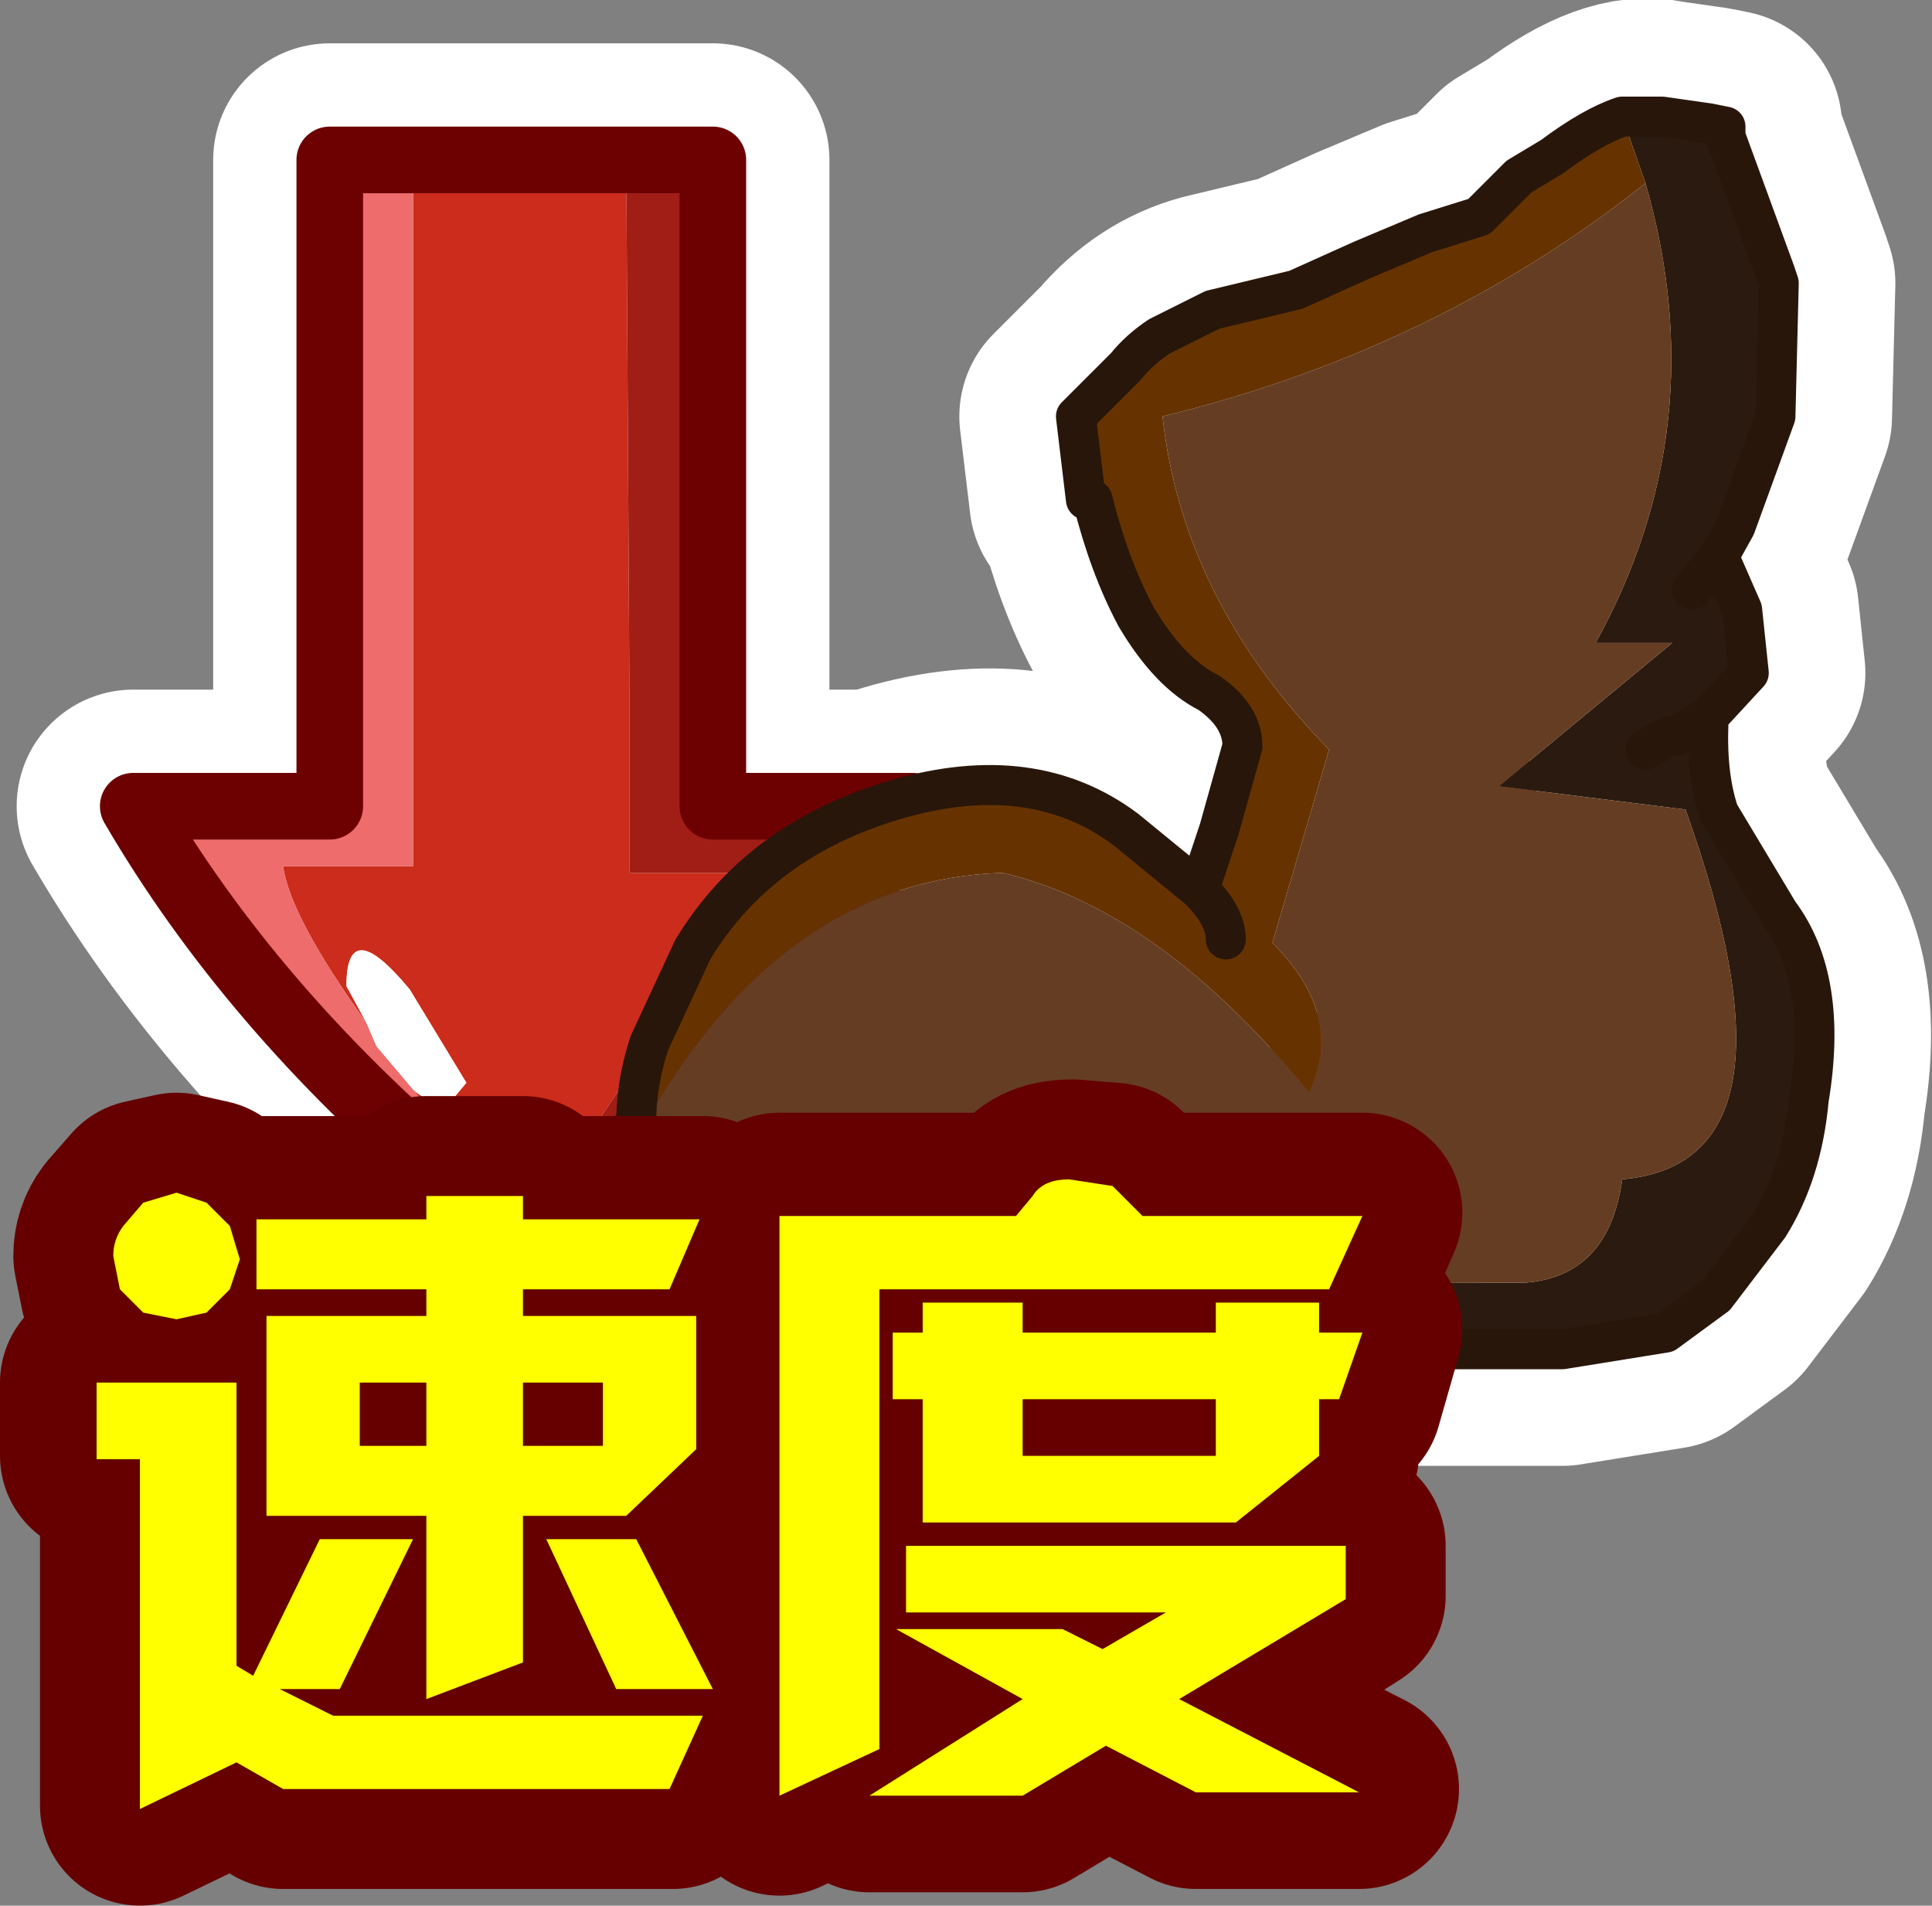 <?xml version="1.0" encoding="UTF-8" standalone="no"?>
<svg xmlns:xlink="http://www.w3.org/1999/xlink" height="28.6px" width="29.0px" xmlns="http://www.w3.org/2000/svg">
  <rect width="100%" height="100%" fill="#808080" stroke="none"/>
  <g transform="matrix(1.0, 0.0, 0.0, 1.0, -0.65, -1.15)">
    <path d="M23.45 3.8 L23.95 3.5 Q24.95 2.75 25.6 2.9 L26.3 3.0 26.55 3.05 26.55 3.1 26.55 3.2 26.55 3.7 26.55 4.0 26.25 4.0 25.8 4.0 24.7 3.8 23.45 3.8 M25.75 6.95 L25.7 7.25 Q25.85 8.0 24.1 9.9 22.4 11.75 22.45 12.3 L23.3 12.25 24.3 12.05 24.4 12.05 23.85 12.8 Q23.3 13.6 24.8 14.1 25.15 14.25 25.55 16.15 25.85 18.0 24.1 18.8 22.4 19.65 20.4 19.65 L17.35 19.5 15.6 19.65 13.55 19.75 11.7 19.65 11.35 18.8 Q11.1 18.15 11.7 16.5 L11.85 16.1 12.05 16.1 Q12.8 16.15 13.45 14.8 L13.55 14.75 13.5 14.5 14.05 14.4 16.95 14.55 18.95 16.25 19.25 16.05 19.75 15.3 Q20.2 14.6 19.8 14.3 19.45 14.1 19.9 13.6 20.85 12.15 20.8 11.75 L19.6 10.8 Q18.45 9.9 18.95 9.25 21.0 9.35 23.1 8.5 L25.75 6.95" fill="#7e4d2b" fill-rule="evenodd" stroke="none"/>
    <path d="M27.2 19.55 L26.4 20.6 25.65 21.15 24.1 21.4 19.3 21.4 15.7 21.5 14.55 21.65 13.1 21.55 12.15 21.4 11.55 21.05 Q10.9 20.65 10.95 20.35 L11.8 20.55 13.1 20.6 14.6 20.6 17.25 20.55 20.95 20.55 23.15 20.55 25.15 20.5 26.35 20.05 27.2 19.55 M26.25 4.0 L26.55 4.0 Q26.1 5.15 24.3 6.4 21.65 8.15 18.2 7.85 L17.85 7.85 Q18.5 7.4 19.85 7.0 L21.95 6.4 23.95 5.25 25.65 4.15 26.25 4.0" fill="#452918" fill-rule="evenodd" stroke="none"/>
    <path d="M26.55 3.2 L27.3 5.25 26.95 5.7 25.75 6.95 23.1 8.5 Q21.0 9.35 18.95 9.25 18.45 9.9 19.6 10.8 L20.8 11.75 Q20.85 12.15 19.9 13.6 19.45 14.1 19.8 14.3 20.2 14.6 19.75 15.3 L19.25 16.05 18.95 16.25 16.95 14.55 14.05 14.4 13.5 14.5 Q13.4 14.05 12.7 14.4 11.7 14.9 11.6 15.75 L11.6 15.95 11.85 16.1 11.7 16.5 Q11.1 18.15 11.35 18.8 L11.7 19.65 Q11.95 20.25 11.6 20.4 11.1 20.65 10.35 19.25 L10.25 18.6 Q9.95 17.05 11.05 15.4 12.05 13.75 14.1 13.15 16.15 12.55 17.55 13.6 L18.65 14.5 18.95 13.6 19.3 12.35 Q19.3 11.9 18.8 11.55 18.2 11.25 17.7 10.4 17.3 9.65 17.05 8.65 L16.95 8.65 16.8 7.4 17.35 7.7 17.85 7.85 18.2 7.85 Q21.65 8.15 24.3 6.4 26.1 5.15 26.55 4.0 L26.55 3.7 26.55 3.2 M17.85 8.5 L17.85 8.65 Q18.05 8.85 18.55 8.9 L19.15 8.95 19.25 8.65 Q19.3 8.35 18.6 8.35 L17.85 8.5 M17.05 8.65 Q17.45 9.1 18.8 9.25 L18.95 9.25 18.8 9.25 Q17.45 9.1 17.05 8.65 M18.65 14.5 Q19.05 14.9 19.05 15.25 19.05 14.9 18.65 14.5" fill="#ae7e37" fill-rule="evenodd" stroke="none"/>
    <path d="M10.95 20.35 L10.35 19.25 Q11.1 20.65 11.6 20.4 11.95 20.25 11.7 19.65 L13.55 19.75 15.6 19.65 17.35 19.5 20.4 19.65 Q22.4 19.65 24.1 18.8 25.85 18.0 25.55 16.15 25.15 14.25 24.8 14.1 23.3 13.6 23.85 12.8 L24.4 12.05 24.3 12.05 23.3 12.25 22.45 12.3 Q22.4 11.75 24.1 9.9 25.85 8.0 25.7 7.25 L25.75 6.95 26.95 5.7 27.0 6.5 Q26.95 7.7 26.3 8.75 26.1 9.1 26.05 10.0 L26.1 10.1 26.3 10.5 25.7 10.65 25.35 10.85 25.1 10.75 25.05 10.65 25.2 10.65 26.05 10.0 25.2 10.65 25.05 10.65 25.1 10.75 25.35 10.85 25.7 10.65 26.3 10.5 26.35 11.25 26.3 11.75 25.8 12.2 25.7 12.2 25.85 12.9 Q25.95 13.8 26.2 14.25 L27.1 15.65 Q27.45 16.25 27.35 16.9 L27.35 17.4 26.95 18.9 26.35 20.05 25.15 20.5 23.15 20.55 20.95 20.55 17.25 20.55 14.6 20.6 13.1 20.6 11.8 20.55 10.95 20.35 M16.8 7.4 L17.55 6.65 Q18.1 6.0 18.85 5.8 L20.1 5.5 21.1 5.05 22.05 4.65 22.85 4.4 23.45 3.8 24.7 3.8 25.8 4.0 26.25 4.0 25.65 4.15 23.95 5.25 21.95 6.4 19.85 7.0 Q18.5 7.4 17.85 7.85 L17.35 7.7 16.8 7.4 M25.5 12.9 L25.35 12.4 25.7 12.2 25.35 12.4 25.5 12.9" fill="#653d23" fill-rule="evenodd" stroke="none"/>
    <path d="M27.3 5.25 L27.35 5.4 27.3 7.4 26.7 9.05 26.45 9.5 26.8 10.3 26.9 11.25 26.3 11.9 Q26.25 12.75 26.45 13.35 L27.35 14.85 Q28.1 15.85 27.8 17.65 27.7 18.75 27.2 19.55 L26.35 20.05 26.95 18.9 27.35 17.4 27.35 16.9 Q27.45 16.25 27.1 15.65 L26.2 14.25 Q25.95 13.8 25.85 12.9 L25.7 12.2 25.8 12.2 26.3 11.75 26.35 11.25 26.3 10.5 26.1 10.1 26.05 10.0 Q26.1 9.1 26.3 8.75 26.95 7.7 27.0 6.5 L26.95 5.7 27.3 5.25 M26.3 11.9 L25.8 12.2 26.3 11.9 M26.45 9.5 L26.05 10.0 26.45 9.5" fill="#c6944a" fill-rule="evenodd" stroke="none"/>
    <path d="M13.5 14.5 L13.55 14.75 13.45 14.8 Q12.8 16.15 12.05 16.1 L11.85 16.1 11.6 15.95 11.6 15.75 Q11.7 14.9 12.7 14.4 13.4 14.05 13.5 14.5 M17.85 8.5 L18.6 8.35 Q19.3 8.35 19.25 8.65 L19.15 8.95 18.55 8.9 Q18.05 8.85 17.85 8.65 L17.85 8.5" fill="#d6b37e" fill-rule="evenodd" stroke="none"/>
    <path d="M23.45 3.8 L23.95 3.5 Q24.95 2.75 25.6 2.9 L26.3 3.0 26.55 3.05 26.55 3.1 26.55 3.2 27.3 5.25 27.35 5.4 27.3 7.4 26.7 9.05 26.45 9.5 26.8 10.3 26.9 11.25 26.3 11.9 Q26.25 12.75 26.45 13.35 L27.35 14.85 Q28.1 15.85 27.8 17.65 27.7 18.75 27.2 19.55 L26.4 20.6 25.65 21.15 24.1 21.4 19.3 21.4 15.7 21.5 14.55 21.65 13.1 21.55 12.15 21.4 11.55 21.05 Q10.9 20.65 10.95 20.35 L10.35 19.25 10.25 18.6 Q9.95 17.05 11.05 15.4 12.05 13.75 14.1 13.15 16.15 12.55 17.55 13.6 L18.65 14.5 18.95 13.6 19.3 12.35 Q19.3 11.9 18.8 11.55 18.2 11.25 17.7 10.4 17.3 9.65 17.05 8.65 L16.95 8.65 16.8 7.4 17.55 6.65 Q18.1 6.0 18.85 5.8 L20.1 5.5 21.1 5.05 22.05 4.65 22.85 4.4 23.45 3.8 M26.25 4.0 L26.55 4.0 26.55 3.7 26.55 3.2 M17.85 7.85 Q18.5 7.4 19.85 7.0 L21.95 6.4 23.95 5.25 25.65 4.15 26.25 4.0 M26.95 5.7 L27.3 5.25 M25.75 6.95 L23.1 8.5 Q21.0 9.35 18.95 9.25 L18.8 9.25 Q17.45 9.1 17.05 8.65 M26.05 10.0 L25.2 10.65 25.05 10.65 25.1 10.75 25.35 10.85 25.7 10.65 26.3 10.5 M26.95 5.7 L25.75 6.95 M26.05 10.0 L26.45 9.5 M25.8 12.2 L26.3 11.9 M25.8 12.2 L25.7 12.2 25.35 12.4 25.5 12.9 M26.35 20.05 L27.2 19.55 M17.85 7.85 L18.2 7.85 Q21.65 8.15 24.3 6.4 26.1 5.15 26.55 4.0 M10.95 20.35 L11.8 20.55 13.1 20.6 14.6 20.6 17.25 20.55 20.95 20.55 23.15 20.55 25.15 20.5 26.35 20.05 M16.8 7.4 L17.35 7.7 17.85 7.85 M19.05 15.25 Q19.05 14.9 18.65 14.5" fill="none" stroke="#ffffff" stroke-linecap="round" stroke-linejoin="round" stroke-width="3.5"/>
    <path d="M11.35 13.25 L14.35 13.25 Q12.2 16.95 8.5 19.65 L7.4 18.8 Q4.4 16.25 2.65 13.25 L5.6 13.25 5.6 3.55 11.35 3.55 11.35 13.25 Z" fill="none" stroke="#ffffff" stroke-linecap="round" stroke-linejoin="round" stroke-width="3.5"/>
    <path d="M6.85 3.55 L10.05 3.55 10.1 11.9 10.1 14.25 11.95 14.25 10.35 16.9 8.5 19.65 7.4 18.8 Q6.3 17.6 8.5 19.65 L6.85 17.5 Q7.05 17.7 7.4 17.7 L7.65 17.4 6.8 16.0 Q5.85 14.85 5.85 15.95 L6.15 16.5 Q5.0 14.9 4.9 14.15 L6.85 14.15 6.85 3.55" fill="#cb2c1b" fill-rule="evenodd" stroke="none"/>
    <path d="M10.05 3.55 L11.35 3.55 11.35 13.25 14.35 13.25 Q12.2 16.95 8.5 19.65 L10.35 16.9 11.95 14.25 10.1 14.25 10.1 11.9 10.05 3.55" fill="#a01e16" fill-rule="evenodd" stroke="none"/>
    <path d="M7.4 18.8 Q4.4 16.25 2.65 13.25 L5.6 13.25 5.6 3.55 6.85 3.55 6.85 14.15 4.9 14.15 Q5.0 14.9 6.15 16.5 L6.3 16.85 6.85 17.5 8.5 19.65 Q6.3 17.6 7.4 18.8" fill="#ee6c6c" fill-rule="evenodd" stroke="none"/>
    <path d="M6.15 16.5 L5.85 15.95 Q5.85 14.85 6.8 16.0 L7.65 17.4 7.4 17.7 Q7.05 17.7 6.85 17.5 L6.3 16.85 6.15 16.5" fill="#ffffff" fill-rule="evenodd" stroke="none"/>
    <path d="M6.85 3.55 L10.05 3.55 11.35 3.55 11.35 13.25 14.35 13.25 Q12.2 16.95 8.5 19.65 L7.4 18.8 Q4.4 16.25 2.65 13.25 L5.6 13.25 5.6 3.55 6.85 3.55 Z" fill="none" stroke="#6d0101" stroke-linecap="round" stroke-linejoin="round" stroke-width="1.0"/>
    <path d="M25.0 2.9 L25.6 2.9 26.3 3.0 26.55 3.05 26.55 3.1 26.55 3.2 27.3 5.25 27.35 5.4 27.3 7.4 26.7 9.05 26.45 9.5 26.8 10.3 26.9 11.25 26.3 11.9 Q26.25 12.75 26.45 13.35 L27.35 14.85 Q28.1 15.85 27.8 17.65 27.7 18.75 27.2 19.55 L26.4 20.6 25.65 21.15 24.1 21.4 19.3 21.4 15.7 21.5 14.55 21.65 13.1 21.55 12.15 21.4 11.55 21.05 10.9 20.45 23.55 20.4 Q24.8 20.3 25.0 18.85 27.85 18.6 25.95 13.3 L23.15 12.95 25.75 10.8 24.6 10.8 Q26.4 7.55 25.35 3.9 L25.0 2.9 M25.35 12.4 L25.7 12.2 25.8 12.2 26.3 11.9 25.8 12.2 25.7 12.2 25.35 12.4 M26.05 10.0 L26.45 9.5 26.05 10.0" fill="#2b1a0f" fill-rule="evenodd" stroke="none"/>
    <path d="M10.4 16.8 L11.05 15.4 Q12.05 13.75 14.1 13.15 16.15 12.55 17.55 13.6 L18.65 14.5 18.95 13.6 19.3 12.35 Q19.3 11.9 18.8 11.55 18.2 11.25 17.7 10.4 17.3 9.65 17.05 8.65 L16.95 8.65 16.8 7.4 17.55 6.65 Q17.75 6.4 18.05 6.2 L18.85 5.8 20.1 5.5 21.1 5.05 22.05 4.65 22.85 4.4 23.45 3.8 23.95 3.5 Q24.55 3.05 25.0 2.9 L25.35 3.9 Q22.2 6.4 18.1 7.4 18.4 10.15 20.6 12.4 L19.75 15.3 Q20.85 16.4 20.3 17.55 18.05 14.8 15.7 14.25 12.5 14.35 10.45 17.8 L10.4 16.8 M19.05 15.25 Q19.05 14.9 18.65 14.5 19.05 14.9 19.05 15.25" fill="#663300" fill-rule="evenodd" stroke="none"/>
    <path d="M10.9 20.45 L10.65 20.0 10.35 19.25 10.25 18.6 Q10.1 17.7 10.4 16.8 L10.45 17.8 Q12.5 14.35 15.7 14.25 18.05 14.8 20.3 17.55 20.85 16.4 19.75 15.3 L20.6 12.4 Q18.4 10.15 18.1 7.4 22.2 6.4 25.35 3.9 26.4 7.55 24.6 10.8 L25.75 10.8 23.15 12.95 25.95 13.3 Q27.85 18.6 25.0 18.85 24.8 20.3 23.55 20.4 L10.9 20.45" fill="#653d23" fill-rule="evenodd" stroke="none"/>
    <path d="M25.0 2.9 L25.6 2.9 26.3 3.0 26.55 3.05 26.55 3.1 26.55 3.2 27.3 5.25 27.35 5.4 27.3 7.4 26.7 9.05 26.45 9.5 26.8 10.3 26.9 11.25 26.3 11.9 Q26.25 12.75 26.45 13.35 L27.35 14.85 Q28.1 15.85 27.8 17.65 27.7 18.75 27.2 19.55 L26.4 20.6 25.65 21.15 24.1 21.4 19.3 21.4 15.7 21.5 14.55 21.65 13.1 21.55 12.15 21.4 11.55 21.05 10.9 20.45 10.65 20.0 10.35 19.25 10.25 18.6 Q10.1 17.7 10.4 16.8 L11.05 15.4 Q12.05 13.75 14.1 13.15 16.15 12.55 17.55 13.6 L18.65 14.5 18.95 13.6 19.3 12.35 Q19.3 11.9 18.8 11.55 18.2 11.25 17.7 10.4 17.3 9.65 17.05 8.65 L16.95 8.65 16.8 7.4 17.55 6.65 Q17.75 6.4 18.05 6.2 L18.85 5.8 20.1 5.5 21.1 5.05 22.05 4.65 22.85 4.4 23.45 3.8 23.95 3.5 Q24.55 3.05 25.0 2.9 M26.45 9.5 L26.05 10.0 M26.3 11.9 L25.8 12.2 25.7 12.2 25.35 12.4 M18.65 14.5 Q19.05 14.9 19.05 15.25" fill="none" stroke="#29160a" stroke-linecap="round" stroke-linejoin="round" stroke-width="0.6"/>
    <path d="M20.6 20.5 L13.85 20.5 13.85 27.4 12.35 28.1 12.35 19.35 15.9 19.35 16.15 19.1 Q16.3 18.85 16.75 18.85 L17.35 18.9 17.8 19.35 21.1 19.35 20.6 20.5 M18.9 20.7 L20.45 20.7 20.45 21.1 21.1 21.1 20.8 22.15 20.45 22.15 20.45 22.95 19.2 23.95 14.5 23.95 14.5 22.15 14.1 22.15 14.1 21.1 14.5 21.1 14.5 20.7 16.0 20.7 16.0 21.1 18.9 21.1 18.9 20.7 M18.9 22.15 L16.0 22.15 16.0 22.95 18.9 22.95 18.9 22.15 M20.85 25.1 L18.4 26.65 21.05 28.0 18.6 28.0 17.25 27.3 16.0 28.05 13.7 28.05 16.0 26.6 14.1 25.6 16.6 25.6 17.2 25.9 18.15 25.35 14.25 25.35 14.25 24.35 20.85 24.35 20.85 25.1 M4.1 20.5 L3.8 20.8 3.3 20.95 2.85 20.8 2.45 20.5 2.35 20.0 Q2.35 19.75 2.5 19.55 L2.85 19.15 3.3 19.05 3.75 19.15 4.1 19.55 4.25 20.05 4.1 20.5 M7.05 19.1 L8.5 19.1 8.5 19.4 11.2 19.4 10.75 20.5 8.5 20.5 8.5 20.9 11.1 20.9 11.1 22.9 10.05 23.9 8.5 23.9 8.5 26.05 7.05 26.65 7.05 23.9 4.65 23.9 4.65 20.9 7.05 20.9 7.05 20.5 4.55 20.5 4.55 19.4 7.05 19.4 7.05 19.1 M2.15 21.9 L4.2 21.9 4.2 26.15 4.45 26.3 5.45 24.2 6.85 24.2 5.75 26.5 4.85 26.5 5.65 26.9 11.25 26.9 10.75 28.0 4.9 28.0 4.2 27.55 2.75 28.25 2.75 23.0 2.15 23.0 2.15 21.9 M7.05 21.9 L6.05 21.9 6.05 22.85 7.05 22.85 7.05 21.9 M8.5 21.9 L8.5 22.85 9.7 22.85 9.7 21.9 8.5 21.9 M10.25 24.2 L11.35 26.5 9.9 26.5 8.85 24.2 10.25 24.2" fill="#ffff00" fill-rule="evenodd" stroke="none"/>
    <path d="M20.6 20.5 L13.85 20.5 13.85 27.4 12.35 28.1 12.35 19.35 15.9 19.35 16.15 19.1 Q16.3 18.85 16.75 18.85 L17.35 18.9 17.8 19.35 21.1 19.35 20.6 20.5 M18.9 20.7 L20.45 20.7 20.45 21.1 21.1 21.1 20.8 22.15 20.45 22.15 20.45 22.95 19.2 23.95 14.5 23.95 14.5 22.15 14.1 22.15 14.1 21.1 14.5 21.1 14.5 20.7 16.0 20.7 16.0 21.1 18.9 21.1 18.9 20.7 M18.9 22.15 L16.0 22.15 16.0 22.95 18.9 22.95 18.9 22.15 M20.85 25.1 L18.4 26.65 21.05 28.0 18.6 28.0 17.25 27.3 16.0 28.05 13.7 28.05 16.0 26.6 14.1 25.6 16.6 25.6 17.2 25.9 18.15 25.35 14.25 25.35 14.25 24.35 20.85 24.35 20.85 25.1 M4.1 20.5 L3.8 20.8 3.3 20.95 2.85 20.8 2.45 20.5 2.35 20.0 Q2.35 19.75 2.5 19.55 L2.85 19.15 3.3 19.05 3.75 19.15 4.1 19.55 4.25 20.05 4.1 20.5 M7.05 19.1 L8.5 19.1 8.5 19.4 11.2 19.4 10.75 20.5 8.5 20.5 8.5 20.9 11.1 20.9 11.1 22.9 10.05 23.9 8.5 23.9 8.5 26.05 7.05 26.65 7.05 23.9 4.65 23.9 4.65 20.9 7.05 20.9 7.05 20.5 4.55 20.5 4.55 19.4 7.05 19.4 7.05 19.1 M2.15 21.9 L4.2 21.9 4.2 26.15 4.45 26.3 5.45 24.2 6.85 24.2 5.75 26.5 4.85 26.5 5.65 26.9 11.25 26.9 10.75 28.0 4.9 28.0 4.2 27.55 2.75 28.25 2.75 23.0 2.15 23.0 2.15 21.9 M7.05 21.9 L6.05 21.9 6.05 22.85 7.05 22.85 7.05 21.9 M8.5 21.9 L8.5 22.85 9.7 22.85 9.7 21.9 8.5 21.9 M10.25 24.2 L11.35 26.5 9.9 26.5 8.85 24.2 10.25 24.2 Z" fill="none" stroke="#660000" stroke-linecap="round" stroke-linejoin="round" stroke-width="3.0"/>
    <path d="M20.45 23.0 L19.2 24.0 14.5 24.0 14.5 22.15 14.05 22.15 14.05 21.15 14.5 21.15 14.5 20.7 16.0 20.7 16.0 21.15 18.9 21.15 18.9 20.7 20.45 20.7 20.45 21.15 21.1 21.15 20.75 22.15 20.45 22.15 20.45 23.0 M20.6 20.5 L13.85 20.5 13.85 27.4 12.35 28.1 12.35 19.4 15.9 19.4 16.15 19.1 Q16.3 18.85 16.7 18.85 L17.35 18.95 17.8 19.4 21.1 19.4 20.6 20.5 M4.25 20.05 L4.1 20.5 3.75 20.85 3.3 20.95 2.8 20.85 2.45 20.5 2.35 20.0 Q2.35 19.75 2.5 19.55 L2.8 19.2 3.3 19.05 3.75 19.2 4.1 19.55 4.25 20.05 M4.5 19.45 L7.05 19.45 7.05 19.1 8.5 19.1 8.5 19.45 11.15 19.45 10.7 20.5 8.5 20.5 8.5 20.9 11.1 20.9 11.1 22.9 10.05 23.9 8.5 23.9 8.5 26.1 7.05 26.65 7.05 23.9 4.65 23.9 4.65 20.9 7.05 20.9 7.05 20.5 4.5 20.5 4.5 19.45 M2.1 21.9 L4.2 21.9 4.2 26.15 4.45 26.3 5.45 24.25 6.85 24.25 5.75 26.5 4.85 26.5 5.65 26.9 11.2 26.9 10.7 28.0 4.9 28.0 4.2 27.6 2.75 28.3 2.75 23.05 2.1 23.05 2.1 21.9 M6.05 21.9 L6.05 22.85 7.05 22.85 7.05 21.9 6.05 21.9 M8.5 22.85 L9.7 22.85 9.7 21.9 8.5 21.9 8.5 22.85 M16.0 23.0 L18.9 23.0 18.9 22.15 16.0 22.15 16.0 23.0 M10.2 24.25 L11.35 26.5 9.9 26.5 8.85 24.25 10.2 24.25 M18.15 25.35 L14.25 25.35 14.25 24.35 20.85 24.35 20.85 25.15 18.35 26.65 21.05 28.05 18.6 28.05 17.25 27.35 16.0 28.1 13.7 28.1 16.0 26.65 14.1 25.6 16.6 25.6 17.2 25.9 18.15 25.35" fill="#ffff00" fill-rule="evenodd" stroke="none"/>
  </g>
</svg>

